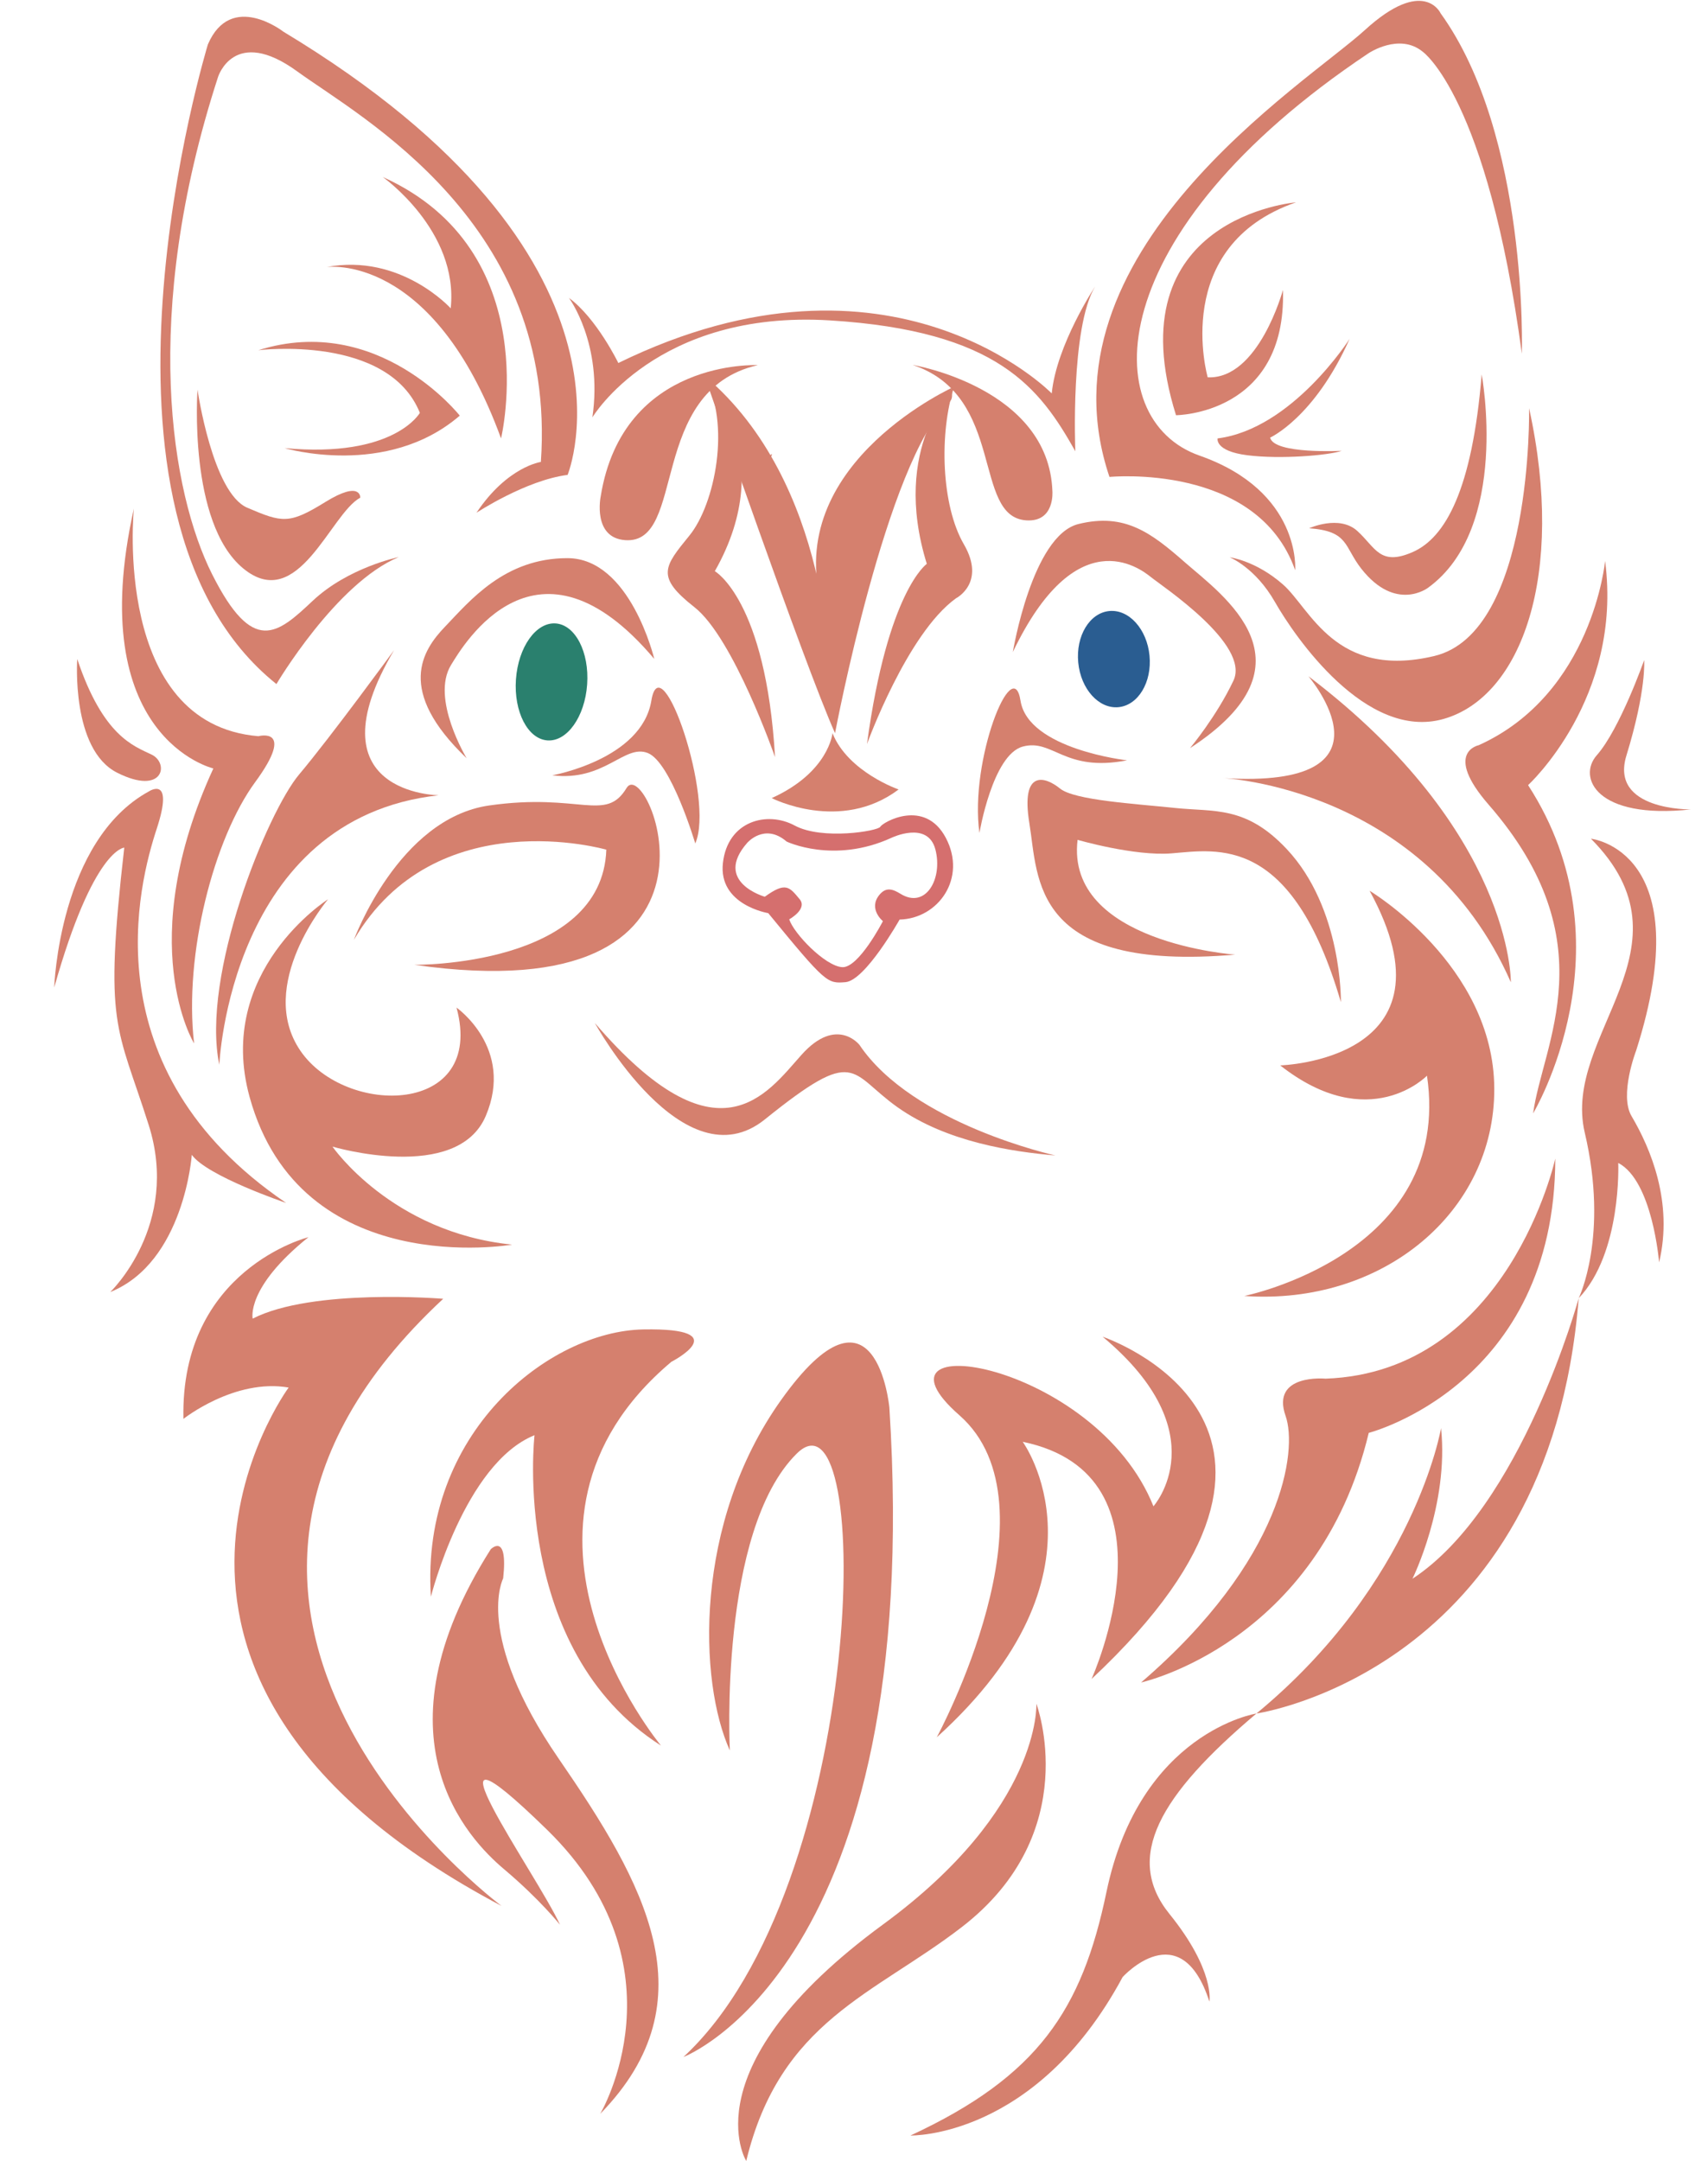 <?xml version="1.0" encoding="UTF-8" standalone="no"?>
<!-- Created with Inkscape (http://www.inkscape.org/) -->

<svg
   xmlns:dc="http://purl.org/dc/elements/1.1/"
   xmlns:cc="http://creativecommons.org/ns#"
   xmlns:rdf="http://www.w3.org/1999/02/22-rdf-syntax-ns#"
   xmlns:svg="http://www.w3.org/2000/svg"
   xmlns="http://www.w3.org/2000/svg"
   xmlns:sodipodi="http://sodipodi.sourceforge.net/DTD/sodipodi-0.dtd"
   xmlns:inkscape="http://www.inkscape.org/namespaces/inkscape"
   version="1.1"
   id="svg2"
   xml:space="preserve"
   width="206.339"
   height="260.938"
   viewBox="0 0 206.339 260.938"
   sodipodi:docname="logo.svg"
   inkscape:version="0.92.2 (5c3e80d, 2017-08-06)"><defs
     id="defs6"><clipPath
       clipPathUnits="userSpaceOnUse"
       id="clipPath18"><path
         d="M 0,404 H 625 V 0 H 0 Z"
         id="path16"
         inkscape:connector-curvature="0" /></clipPath></defs><sodipodi:namedview
     pagecolor="#ffffff"
     bordercolor="#666666"
     borderopacity="1"
     objecttolerance="10"
     gridtolerance="10"
     guidetolerance="10"
     inkscape:pageopacity="0"
     inkscape:pageshadow="2"
     inkscape:window-width="1920"
     inkscape:window-height="1017"
     id="namedview4"
     showgrid="false"
     fit-margin-top="0"
     fit-margin-left="0"
     fit-margin-right="0"
     fit-margin-bottom="0"
     inkscape:zoom="5.9520002"
     inkscape:cx="107.91149"
     inkscape:cy="128.61374"
     inkscape:window-x="-8"
     inkscape:window-y="-8"
     inkscape:window-maximized="1"
     inkscape:current-layer="g240" /><g
     id="g10"
     inkscape:groupmode="layer"
     inkscape:label="tribal cats"
     transform="matrix(1.333,0,0,-1.333,-340.247,414.554)"><g
       id="g12"><g
         id="g14"
         clip-path="url(#clipPath18)"
         transform="translate(5.544,11.089)"><g
           id="g172"
           transform="translate(387.627,267.858)"
           style="fill:#d5806e;fill-opacity:1"><path
             d="m 0,0 c 0,0 0.633,19.754 -7.361,30.84 0,0 -1.518,3.365 -6.873,-1.523 -5.356,-4.887 -29.987,-20.201 -23.139,-40.48 0,0 13.385,1.317 16.83,-8.448 0,0 0.584,7.139 -8.675,10.382 -9.259,3.244 -9.131,20.121 15.322,36.45 0,0 2.779,1.878 4.905,0.145 0,0 5.861,-4.09 8.991,-27.366"
             style="fill:#d5806e;fill-opacity:1;fill-rule:nonzero;stroke:none"
             id="path174"
             inkscape:connector-curvature="0" /></g><g
           id="g176"
           transform="translate(367.161,281.573)"
           style="fill:#d5806e;fill-opacity:1"><path
             d="m 0,0 c 0,0 -16.51,-1.349 -10.876,-19.287 0,0 10.028,0.049 9.692,11.35 0,0 -2.198,-8.116 -6.82,-7.917 0,0 -3.427,11.894 8.004,15.854"
             style="fill:#d5806e;fill-opacity:1;fill-rule:nonzero;stroke:none"
             id="path178"
             inkscape:connector-curvature="0" /></g><g
           id="g180"
           transform="translate(361.147,249.415)"
           style="fill:#d5806e;fill-opacity:1"><path
             d="m 0,0 c 0,0 2.316,-0.914 4.102,-4.047 1.786,-3.132 8.263,-12.609 15.296,-10.596 7.034,2.013 11.062,13.008 7.739,28.153 0,0 0.378,-20.321 -8.592,-22.454 C 9.575,-11.078 7.317,-4.648 4.839,-2.47 2.36,-0.291 0,0 0,0"
             style="fill:#d5806e;fill-opacity:1;fill-rule:nonzero;stroke:none"
             id="path182"
             inkscape:connector-curvature="0" /></g><g
           id="g184"
           transform="translate(368.348,252.043)"
           style="fill:#d5806e;fill-opacity:1"><path
             d="m 0,0 c 0,0 2.72,1.25 4.369,-0.244 1.65,-1.494 2.03,-3.212 5.003,-1.917 2.973,1.295 5.407,5.636 6.267,16.101 0,0 2.612,-13.918 -4.865,-19.332 0,0 -2.914,-2.239 -6.031,1.712 C 3.146,-1.656 3.616,-0.254 0,0"
             style="fill:#d5806e;fill-opacity:1;fill-rule:nonzero;stroke:none"
             id="path186"
             inkscape:connector-curvature="0" /></g><g
           id="g188"
           transform="translate(372.016,269.203)"
           style="fill:#d5806e;fill-opacity:1"><path
             d="m 0,0 c 0,0 -5.186,-8.158 -11.961,-9.019 0,0 -0.28,-1.149 2.7,-1.525 2.982,-0.377 7.351,-0.015 8.55,0.402 0,0 -6.148,-0.328 -6.489,1.197 0,0 4.026,1.816 7.2,8.945"
             style="fill:#d5806e;fill-opacity:1;fill-rule:nonzero;stroke:none"
             id="path190"
             inkscape:connector-curvature="0" /></g><g
           id="g192"
           transform="translate(292.887,253.45)"
           style="fill:#d5806e;fill-opacity:1"><path
             d="m 0,0 c 0,0 4.467,2.944 8.26,3.43 0,0 8.15,19.729 -25.754,40.15 0,0 -4.752,3.717 -6.847,-1.148 0,0 -13.01,-42.57 6.211,-57.952 0,0 5.403,9.145 11.082,11.503 0,0 -4.577,-0.932 -7.797,-3.964 -3.22,-3.033 -5.409,-4.94 -9.105,2.393 -3.696,7.332 -6.503,23.416 0.53,45.073 0,0 1.454,4.66 7.177,0.499 C -10.52,35.823 7.352,26.221 5.836,4.603 5.836,4.603 2.8,4.189 0,0"
             style="fill:#d5806e;fill-opacity:1;fill-rule:nonzero;stroke:none"
             id="path194"
             inkscape:connector-curvature="0" /></g><g
           id="g196"
           transform="translate(295.113,260.185)"
           style="fill:#d5806e;fill-opacity:1"><path
             d="m 0,0 c 0,0 4.124,17.003 -10.72,23.683 0,0 6.902,-4.87 6.158,-11.897 0,0 -4.535,5.017 -11.266,3.735 0,0 9.625,1.455 15.828,-15.521"
             style="fill:#d5806e;fill-opacity:1;fill-rule:nonzero;stroke:none"
             id="path198"
             inkscape:connector-curvature="0" /></g><g
           id="g200"
           transform="translate(275.503,259.305)"
           style="fill:#d5806e;fill-opacity:1"><path
             d="m 0,0 c 0,0 9.25,-2.759 15.87,2.943 0,0 -7.364,9.356 -18.255,5.928 0,0 11.756,1.466 14.639,-5.674 C 12.254,3.197 9.951,-0.926 0,0"
             style="fill:#d5806e;fill-opacity:1;fill-rule:nonzero;stroke:none"
             id="path202"
             inkscape:connector-curvature="0" /></g><g
           id="g204"
           transform="translate(282.356,254.815)"
           style="fill:#d5806e;fill-opacity:1"><path
             d="m 0,0 c -2.708,-1.439 -5.625,-10.539 -10.623,-6.397 -4.998,4.141 -4.128,16.183 -4.128,16.183 0,0 1.35,-9.348 4.513,-10.697 3.163,-1.35 3.778,-1.518 7.053,0.508 C 0.089,1.623 0,0 0,0"
             style="fill:#d5806e;fill-opacity:1;fill-rule:nonzero;stroke:none"
             id="path206"
             inkscape:connector-curvature="0" /></g><g
           id="g208"
           transform="translate(301.269,272.911)"
           style="fill:#d5806e;fill-opacity:1"><path
             d="m 0,0 c 0,0 3.093,-4.142 2.123,-10.82 0,0 5.822,9.762 21.542,8.785 15.224,-0.946 18.994,-6.114 22.226,-11.854 0,0 -0.467,11.205 1.798,14.931 0,0 -3.501,-5.273 -3.937,-9.691 0,0 -14.495,14.868 -39.278,2.754 0,0 -1.97,4.062 -4.474,5.895"
             style="fill:#d5806e;fill-opacity:1;fill-rule:nonzero;stroke:none"
             id="path210"
             inkscape:connector-curvature="0" /></g><g
           id="g212"
           transform="translate(318.385,266.824)"
           style="fill:#d5806e;fill-opacity:1"><path
             d="m 0,0 c 0,0 -12.238,0.607 -14.243,-11.908 0,0 -0.763,-3.739 2.229,-3.949 C -6.403,-16.251 -10.061,-2.302 0,0"
             style="fill:#d5806e;fill-opacity:1;fill-rule:nonzero;stroke:none"
             id="path214"
             inkscape:connector-curvature="0" /></g><g
           id="g216"
           transform="translate(332.421,266.842)"
           style="fill:#d5806e;fill-opacity:1"><path
             d="m 0,0 c 0,0 12.331,-2.053 12.661,-11.44 0,0 0.24,-2.823 -2.38,-2.64 C 5.368,-13.735 8.472,-2.819 0,0"
             style="fill:#d5806e;fill-opacity:1;fill-rule:nonzero;stroke:none"
             id="path218"
             inkscape:connector-curvature="0" /></g><g
           id="g220"
           transform="translate(472.416,270.365)"
           style="fill:#d5806e;fill-opacity:1"><path
             d="m -152.47,-39.055 c 0,0 -3.766,10.809 -7.301,13.581 -3.536,2.772 -2.763,3.662 -0.456,6.497 2.307,2.834 3.801,10.123 1.325,14.461 0,0 6.984,-7.129 0.974,-17.692 0,0 4.626,-2.608 5.458,-16.847"
             style="fill:#d5806e;fill-opacity:1;fill-rule:nonzero;stroke:none"
             id="path222"
             inkscape:connector-curvature="0" /></g><g
           id="g224"
           transform="matrix(0.817,0,0,0.943,452.845,270.786)"
           style="fill:#d5806e;fill-opacity:1"><path
             d="m -152.47,-40.608 c 0,0 4.434,10.618 9.877,14.007 0,0 3.364,1.472 0.869,5.191 -2.496,3.718 -2.764,10.662 -1.064,15.178 0,0 -7.076,-5.821 -3.044,-17.062 0,0 -4.331,-2.565 -6.638,-17.314"
             style="fill:#d5806e;fill-opacity:1;fill-rule:nonzero;stroke:none"
             id="path226"
             inkscape:connector-curvature="0"
             sodipodi:nodetypes="cccccc" /></g><g
           id="g228"
           transform="matrix(1.016,0,0,1,478.856,246.99)"
           style="fill:#d5806e;fill-opacity:1"><path
             d="m -156.669,11.792 c -2.01,-1.336 -1.675,-4.943 -1.116,-3.676 -2.607,0.1 0,0 0,0 m 6.255,-16.752 c 0,0 0.211,17.768 -11.164,27.496 0,0 8.856,-26.05 11.638,-32.372 0,0 4.598,24.774 10.168,29.95 0.652,0.606 -0.174,1.502 0.545,1.483 0,0 -14.923,-6.746 -12.042,-19.252"
             style="fill:#d5806e;fill-opacity:1;fill-rule:nonzero;stroke:none"
             id="path230"
             inkscape:connector-curvature="0"
             sodipodi:nodetypes="ccccccscc" /></g><g
           id="g232"
           transform="translate(319.644,227.598)"
           style="fill:#d5806e;fill-opacity:1"><path
             d="m 0,0 c 0,0 6.209,-3.192 11.5,0.781 0,0 -4.568,1.573 -5.992,5.098 C 5.508,5.879 5.177,2.339 0,0"
             style="fill:#d5806e;fill-opacity:1;fill-rule:nonzero;stroke:none"
             id="path234"
             inkscape:connector-curvature="0" /></g><g
           id="g236"
           transform="translate(331.315,218.927)"
           style="fill:#d56f6e;fill-opacity:1"><path
             d="m 0,0 c -0.713,0.441 -1.326,0.639 -1.929,-0.115 -1.01,-1.267 0.336,-2.363 0.336,-2.363 0,0 -2.201,-4.273 -3.697,-4.168 -1.559,0.109 -4.383,3.052 -4.794,4.333 0,0 1.689,0.929 0.945,1.825 -0.935,1.125 -1.266,1.592 -3.159,0.222 0,0 -4.7,1.332 -1.601,4.874 0,0 1.571,1.853 3.58,0.125 0,0 4.261,-2.053 9.494,0.337 0,0 3.298,1.599 3.989,-1.056 C 3.854,1.358 2.282,-1.413 0,0 M 4.114,5.058 C 2.197,8.701 -1.635,6.463 -1.828,6.075 -2.021,5.688 -7.096,4.841 -9.59,6.186 c -2.495,1.345 -6.069,0.425 -6.503,-3.387 -0.434,-3.812 4.107,-4.55 4.107,-4.55 5.233,-6.381 5.35,-6.385 6.997,-6.253 1.806,0.145 4.909,5.671 4.909,5.671 3.515,0.087 6.111,3.748 4.194,7.391"
             style="fill:#d56f6e;fill-opacity:1;fill-rule:nonzero;stroke:none"
             id="path238"
             inkscape:connector-curvature="0" /></g><g
           id="g240"
           transform="translate(345.357,195.221)"
           style="fill:#d5806e;fill-opacity:1"><path
             d="m 0,0 c 0,0 -12.917,2.826 -17.759,10.017 0,0 -2.069,2.651 -5.241,-0.885 -3.172,-3.537 -7.563,-10.123 -18.737,2.862 0,0 8.053,-14.644 15.402,-8.727 8.399,6.762 7.595,4.235 12.038,1.093 C -9.839,1.207 -3.878,0.334 0,0"
             style="fill:#d5806e;fill-opacity:1;fill-rule:nonzero;stroke:none"
             id="path242"
             inkscape:connector-curvature="0"
             sodipodi:nodetypes="ccccccc" /></g><g
           id="g244"
           transform="translate(309,240.207)"
           style="fill:#d5806e;fill-opacity:1"><path
             d="m 0,0 c 0,0 -2.166,9.123 -7.863,9.13 -5.698,0.007 -8.84,-3.853 -11.104,-6.213 -2.061,-2.148 -4.458,-5.785 1.963,-11.916 0,0 -3.28,5.414 -1.413,8.452 C -17.285,1.295 -10.644,12.609 0,0"
             style="fill:#d5806e;fill-opacity:1;fill-rule:nonzero;stroke:none"
             id="path246"
             inkscape:connector-curvature="0" /></g><g
           id="g248"
           transform="translate(302.917,237.898)"
           style="fill:#2a806e;fill-opacity:1"><path
             d="m 0,0 c -0.205,-2.927 -1.816,-5.198 -3.598,-5.073 -1.782,0.124 -3.06,2.598 -2.855,5.525 0.205,2.927 1.816,5.198 3.598,5.073 C -1.073,5.4 0.205,2.927 0,0"
             style="fill:#2a806e;fill-opacity:1;fill-rule:nonzero;stroke:none"
             id="path250"
             inkscape:connector-curvature="0" /></g><g
           id="g252"
           transform="translate(353.884,240.501)"
           style="fill:#2a5d91;fill-opacity:1"><path
             d="m 0,0 c 0.231,-2.405 -1.028,-4.494 -2.813,-4.665 -1.783,-0.171 -3.416,1.64 -3.647,4.045 -0.231,2.405 1.029,4.494 2.814,4.665 C -1.863,4.216 -0.23,2.405 0,0"
             style="fill:#2a5d91;fill-opacity:1;fill-rule:nonzero;stroke:none"
             id="path254"
             inkscape:connector-curvature="0" /></g><g
           id="g256"
           transform="translate(341.498,240.833)"
           style="fill:#d5806e;fill-opacity:1"><path
             d="m 0,0 c 0,0 1.743,10.563 5.951,11.597 4.207,1.034 6.597,-0.804 9.654,-3.483 3.416,-2.991 12.267,-9.131 0.45,-16.823 0,0 2.389,2.846 3.937,6.115 C 21.54,0.674 13.573,5.933 12.506,6.793 11.438,7.654 5.725,11.943 0,0"
             style="fill:#d5806e;fill-opacity:1;fill-rule:nonzero;stroke:none"
             id="path258"
             inkscape:connector-curvature="0" /></g><g
           id="g260"
           transform="translate(351.848,231.02)"
           style="fill:#d5806e;fill-opacity:1"><path
             d="M 0,0 C 0,0 -8.963,0.997 -9.656,5.404 -10.35,9.813 -14.296,0 -13.379,-6.58 c 0,0 1.191,7.095 3.933,7.827 C -6.705,1.979 -5.705,-1.104 0,0"
             style="fill:#d5806e;fill-opacity:1;fill-rule:nonzero;stroke:none"
             id="path262"
             inkscape:connector-curvature="0" /></g><g
           id="g264"
           transform="translate(299.757,229.661)"
           style="fill:#d5806e;fill-opacity:1"><path
             d="m 0,0 c 0,0 8.103,1.437 8.978,6.764 0.875,5.326 5.764,-8.926 3.98,-12.935 0,0 -2.191,7.373 -4.312,8.196 C 6.523,2.848 4.738,-0.583 0,0"
             style="fill:#d5806e;fill-opacity:1;fill-rule:nonzero;stroke:none"
             id="path266"
             inkscape:connector-curvature="0" /></g><g
           id="g268"
           transform="translate(261.837,253.825)"
           style="fill:#d5806e;fill-opacity:1"><path
             d="m 0,0 c 0,0 -1.971,-19.517 11.285,-20.619 0,0 3.439,0.922 -0.292,-4.163 -3.731,-5.085 -6.472,-15.585 -5.535,-23.671 0,0 -5.55,9.023 1.746,24.912 0,0 -11.836,2.767 -7.204,23.541"
             style="fill:#d5806e;fill-opacity:1;fill-rule:nonzero;stroke:none"
             id="path270"
             inkscape:connector-curvature="0" /></g><g
           id="g272"
           transform="translate(395.172,249.083)"
           style="fill:#d5806e;fill-opacity:1"><path
             d="m 0,0 c 0,0 -1.123,-12.027 -11.453,-16.693 0,0 -3.239,-0.634 0.901,-5.39 10.801,-12.402 4.871,-21.676 4.029,-27.966 0,0 9.048,15.065 -0.457,29.739 0,0 8.607,7.866 6.98,20.31"
             style="fill:#d5806e;fill-opacity:1;fill-rule:nonzero;stroke:none"
             id="path274"
             inkscape:connector-curvature="0" /></g><g
           id="g276"
           transform="translate(386.631,210.913)"
           style="fill:#d5806e;fill-opacity:1"><path
             d="m 0,0 c 0,0 0.205,13.646 -18.346,27.726 0,0 8.804,-10.266 -7.789,-9.227 0,0 18.345,-0.786 26.135,-18.499"
             style="fill:#d5806e;fill-opacity:1;fill-rule:nonzero;stroke:none"
             id="path278"
             inkscape:connector-curvature="0" /></g><g
           id="g280"
           transform="translate(285.423,241.008)"
           style="fill:#d5806e;fill-opacity:1"><path
             d="m 0,0 c 0,0 -5.739,-7.864 -8.609,-11.269 -2.87,-3.405 -8.92,-18.19 -7.233,-26.304 0,0 0.94,22.339 19.882,24.418 0,0 -11.772,0.098 -4.04,13.155"
             style="fill:#d5806e;fill-opacity:1;fill-rule:nonzero;stroke:none"
             id="path282"
             inkscape:connector-curvature="0" /></g><g
           id="g284"
           transform="translate(281.778,214.757)"
           style="fill:#d5806e;fill-opacity:1"><path
             d="m 0,0 c 0,0 4.029,10.995 12.256,12.172 8.228,1.178 10.553,-1.576 12.46,1.591 1.909,3.166 11.78,-20.458 -19.236,-16.027 0,0 17.028,-0.192 17.397,10.433 C 22.877,8.169 7.402,12.638 0,0"
             style="fill:#d5806e;fill-opacity:1;fill-rule:nonzero;stroke:none"
             id="path286"
             inkscape:connector-curvature="0" /></g><g
           id="g288"
           transform="translate(371.227,209.111)"
           style="fill:#d5806e;fill-opacity:1"><path
             d="m 0,0 c 0,0 0.153,8.492 -4.916,13.878 -3.711,3.942 -6.532,3.34 -10.14,3.718 -3.607,0.379 -9.098,0.694 -10.402,1.76 -1.304,1.066 -3.591,1.821 -2.771,-3.17 0.82,-4.991 0.146,-13.465 18.655,-11.881 0,0 -15.404,1.08 -14.289,10.4 0,0 5.153,-1.495 8.519,-1.224 C -11.186,13.816 -4.445,15.223 0,0"
             style="fill:#d5806e;fill-opacity:1;fill-rule:nonzero;stroke:none"
             id="path290"
             inkscape:connector-curvature="0" /></g><g
           id="g292"
           transform="translate(365.728,203.382)"
           style="fill:#d5806e;fill-opacity:1"><path
             d="m 0,0 c 0,0 16.519,0.445 8.101,15.822 0,0 11.25,-6.721 11.3,-17.919 0.051,-11.196 -10.14,-19.672 -22.656,-18.794 0,0 18.934,3.82 16.557,19.958 0,0 -5.226,-5.413 -13.302,0.933"
             style="fill:#d5806e;fill-opacity:1;fill-rule:nonzero;stroke:none"
             id="path294"
             inkscape:connector-curvature="0" /></g><g
           id="g296"
           transform="translate(279.433,218.43)"
           style="fill:#d5806e;fill-opacity:1"><path
             d="m 0,0 c 0,0 -6.588,-7.765 -2.496,-13.734 4.092,-5.969 16.795,-5.888 14.142,3.921 0,0 5.255,-3.673 2.653,-9.809 -2.601,-6.135 -13.895,-2.785 -13.895,-2.785 0,0 5.355,-7.778 16.279,-8.879 0,0 -19.17,-3.342 -23.787,13.364 C -10.26,-6.507 0,0 0,0"
             style="fill:#d5806e;fill-opacity:1;fill-rule:nonzero;stroke:none"
             id="path298"
             inkscape:connector-curvature="0" /></g><g
           id="g300"
           transform="translate(256.705,240.198)"
           style="fill:#d5806e;fill-opacity:1"><path
             d="M 0,0 C 0,0 -0.575,-8.193 3.622,-10.302 7.818,-12.411 8.36,-9.441 6.744,-8.66 5.128,-7.878 2.348,-7.015 0,0"
             style="fill:#d5806e;fill-opacity:1;fill-rule:nonzero;stroke:none"
             id="path302"
             inkscape:connector-curvature="0" /></g><g
           id="g304"
           transform="translate(254.618,210.438)"
           style="fill:#d5806e;fill-opacity:1"><path
             d="m 0,0 c 0,0 0.434,13.336 8.598,17.776 0,0 2.303,1.509 0.694,-3.391 -1.61,-4.899 -6.136,-21.791 11.728,-33.903 0,0 -7.166,2.423 -8.551,4.359 0,0 -0.681,-9.726 -7.386,-12.43 0,0 6.354,6.07 3.482,15.126 C 5.693,-3.406 4.483,-3.652 6.349,12.672 6.349,12.672 3.558,12.615 0,0"
             style="fill:#d5806e;fill-opacity:1;fill-rule:nonzero;stroke:none"
             id="path306"
             inkscape:connector-curvature="0" /></g><g
           id="g312"
           transform="translate(277.658,187.818)"
           style="fill:#d5806e;fill-opacity:1"><path
             d="m 0,0 c 0,0 -11.631,-2.907 -11.329,-16.462 0,0 4.644,3.685 9.535,2.84 0,0 -19.523,-26.448 19.293,-46.964 0,0 -35.874,26.574 -5.285,55.004 0,0 -11.848,0.984 -17.267,-1.797 0,0 -0.657,2.794 5.053,7.379"
             style="fill:#d5806e;fill-opacity:1;fill-rule:nonzero;stroke:none"
             id="path314"
             inkscape:connector-curvature="0" /></g><g
           id="g316"
           transform="translate(398.712,240.098)"
           style="fill:#d5806e;fill-opacity:1"><path
             d="m 0,0 c 0,0 -2.191,-6.237 -4.293,-8.617 -1.762,-1.995 -0.062,-5.841 8.524,-4.909 0,0 -7.377,-0.115 -5.839,4.88 C 0.224,-2.689 0,0 0,0"
             style="fill:#d5806e;fill-opacity:1;fill-rule:nonzero;stroke:none"
             id="path318"
             inkscape:connector-curvature="0" /></g><g
           id="g320"
           transform="translate(393.889,223.919)"
           style="fill:#d5806e;fill-opacity:1"><path
             d="m 0,0 c 0,0 9.88,-1.051 4.098,-19.191 0,0 -1.552,-4.026 -0.417,-5.944 1.725,-2.919 3.796,-7.826 2.496,-13.248 0,0 -0.589,7.387 -3.702,9.008 0,0 0.337,-8.146 -3.585,-12.256 0,0 2.759,5.622 0.55,14.998 C -2.663,-17.705 9.78,-9.851 0,0"
             style="fill:#d5806e;fill-opacity:1;fill-rule:nonzero;stroke:none"
             id="path322"
             inkscape:connector-curvature="0" /></g><g
           id="g324"
           transform="translate(390.658,194.943)"
           style="fill:#d5806e;fill-opacity:1"><path
             d="m 0,0 c 0,0 -4.239,-19.352 -20.821,-19.943 0,0 -4.979,0.474 -3.62,-3.38 1.084,-3.075 -0.162,-13.021 -13.096,-24.144 0,0 16.035,3.512 20.632,22.613 0,0 16.882,4.328 16.905,24.854"
             style="fill:#d5806e;fill-opacity:1;fill-rule:nonzero;stroke:none"
             id="path326"
             inkscape:connector-curvature="0" /></g><g
           id="g328"
           transform="translate(349.639,178.797)"
           style="fill:#d5806e;fill-opacity:1"><path
             d="m 0,0 c 0,0 23.668,-7.925 -1.007,-31.005 0,0 8.356,18.46 -6.24,21.489 0,0 8.668,-11.885 -7.788,-26.771 0,0 11.372,21.006 2.046,29.179 -9.326,8.171 12.285,4.966 17.591,-8.251 0,0 5.896,6.603 -4.602,15.359"
             style="fill:#d5806e;fill-opacity:1;fill-rule:nonzero;stroke:none"
             id="path330"
             inkscape:connector-curvature="0" /></g><g
           id="g332"
           transform="translate(309.61,141.757)"
           style="fill:#d5806e;fill-opacity:1"><path
             d="m 0,0 c 0,0 -16.64,19.963 0.939,34.77 0,0 6.012,3.086 -2.535,2.934 -8.548,-0.153 -20.22,-9.358 -19.257,-24.213 0,0 3.039,12.068 9.39,14.629 0,0 -2.214,-19.392 11.463,-28.12"
             style="fill:#d5806e;fill-opacity:1;fill-rule:nonzero;stroke:none"
             id="path334"
             inkscape:connector-curvature="0" /></g><g
           id="g336"
           transform="translate(315.849,141.319)"
           style="fill:#d5806e;fill-opacity:1"><path
             d="m 0,0 c 0,0 -1.031,19.87 6.062,26.892 7.093,7.02 6.351,-39.291 -10.266,-54.666 0,0 21.889,8.247 18.662,58.838 0,0 -1.192,12.782 -9.809,0.688 C -3.309,20.583 -2.823,6.212 0,0"
             style="fill:#d5806e;fill-opacity:1;fill-rule:nonzero;stroke:none"
             id="path338"
             inkscape:connector-curvature="0" /></g><g
           id="g340"
           transform="translate(300.456,125.523)"
           style="fill:#d5806e;fill-opacity:1"><path
             d="m 0,0 c 0,0 -1.822,2.3 -5.066,5.033 -3.245,2.734 -12.074,11.874 -1.21,28.989 0,0 1.59,1.609 1.125,-2.644 0,0 -2.696,-5.098 5.037,-16.333 7.733,-11.236 13.839,-21.856 3.759,-32.175 0,0 7.913,13.319 -4.814,25.736 C -13.896,21.023 -2.024,4.485 0,0"
             style="fill:#d5806e;fill-opacity:1;fill-rule:nonzero;stroke:none"
             id="path342"
             inkscape:connector-curvature="0" /></g><g
           id="g344"
           transform="translate(343.63,145.551)"
           style="fill:#d5806e;fill-opacity:1"><path
             d="m 0,0 c 0,0 4.377,-11.655 -6.766,-20.242 -7.949,-6.126 -16.46,-8.487 -19.53,-21.185 0,0 -5.263,8.492 12.405,21.433 C 0.475,-9.473 0,0 0,0"
             style="fill:#d5806e;fill-opacity:1;fill-rule:nonzero;stroke:none"
             id="path346"
             inkscape:connector-curvature="0" /></g><g
           id="g348"
           transform="translate(363.575,144.664)"
           style="fill:#d5806e;fill-opacity:1"><path
             d="m 0,0 c 0,0 -10.57,-1.656 -13.593,-16.17 -2.222,-10.671 -6.197,-16.692 -17.76,-22.063 0,0 11.348,-0.295 19.225,14.356 0,0 5.253,5.814 7.864,-2.222 0,0 0.531,2.802 -3.62,7.939 C -12.035,-13.022 -8.778,-7.403 0,0"
             style="fill:#d5806e;fill-opacity:1;fill-rule:nonzero;stroke:none"
             id="path350"
             inkscape:connector-curvature="0" /></g><g
           id="g352"
           transform="translate(380.304,170.518)"
           style="fill:#d5806e;fill-opacity:1"><path
             d="m 0,0 c 0,0 -2.366,-14.004 -16.729,-25.854 0,0 26.498,3.803 29.204,37.624 0,0 -5.17,-18.926 -15.066,-25.416 0,0 3.321,6.705 2.591,13.646"
             style="fill:#d5806e;fill-opacity:1;fill-rule:nonzero;stroke:none"
             id="path354"
             inkscape:connector-curvature="0" /></g></g></g></g></svg>